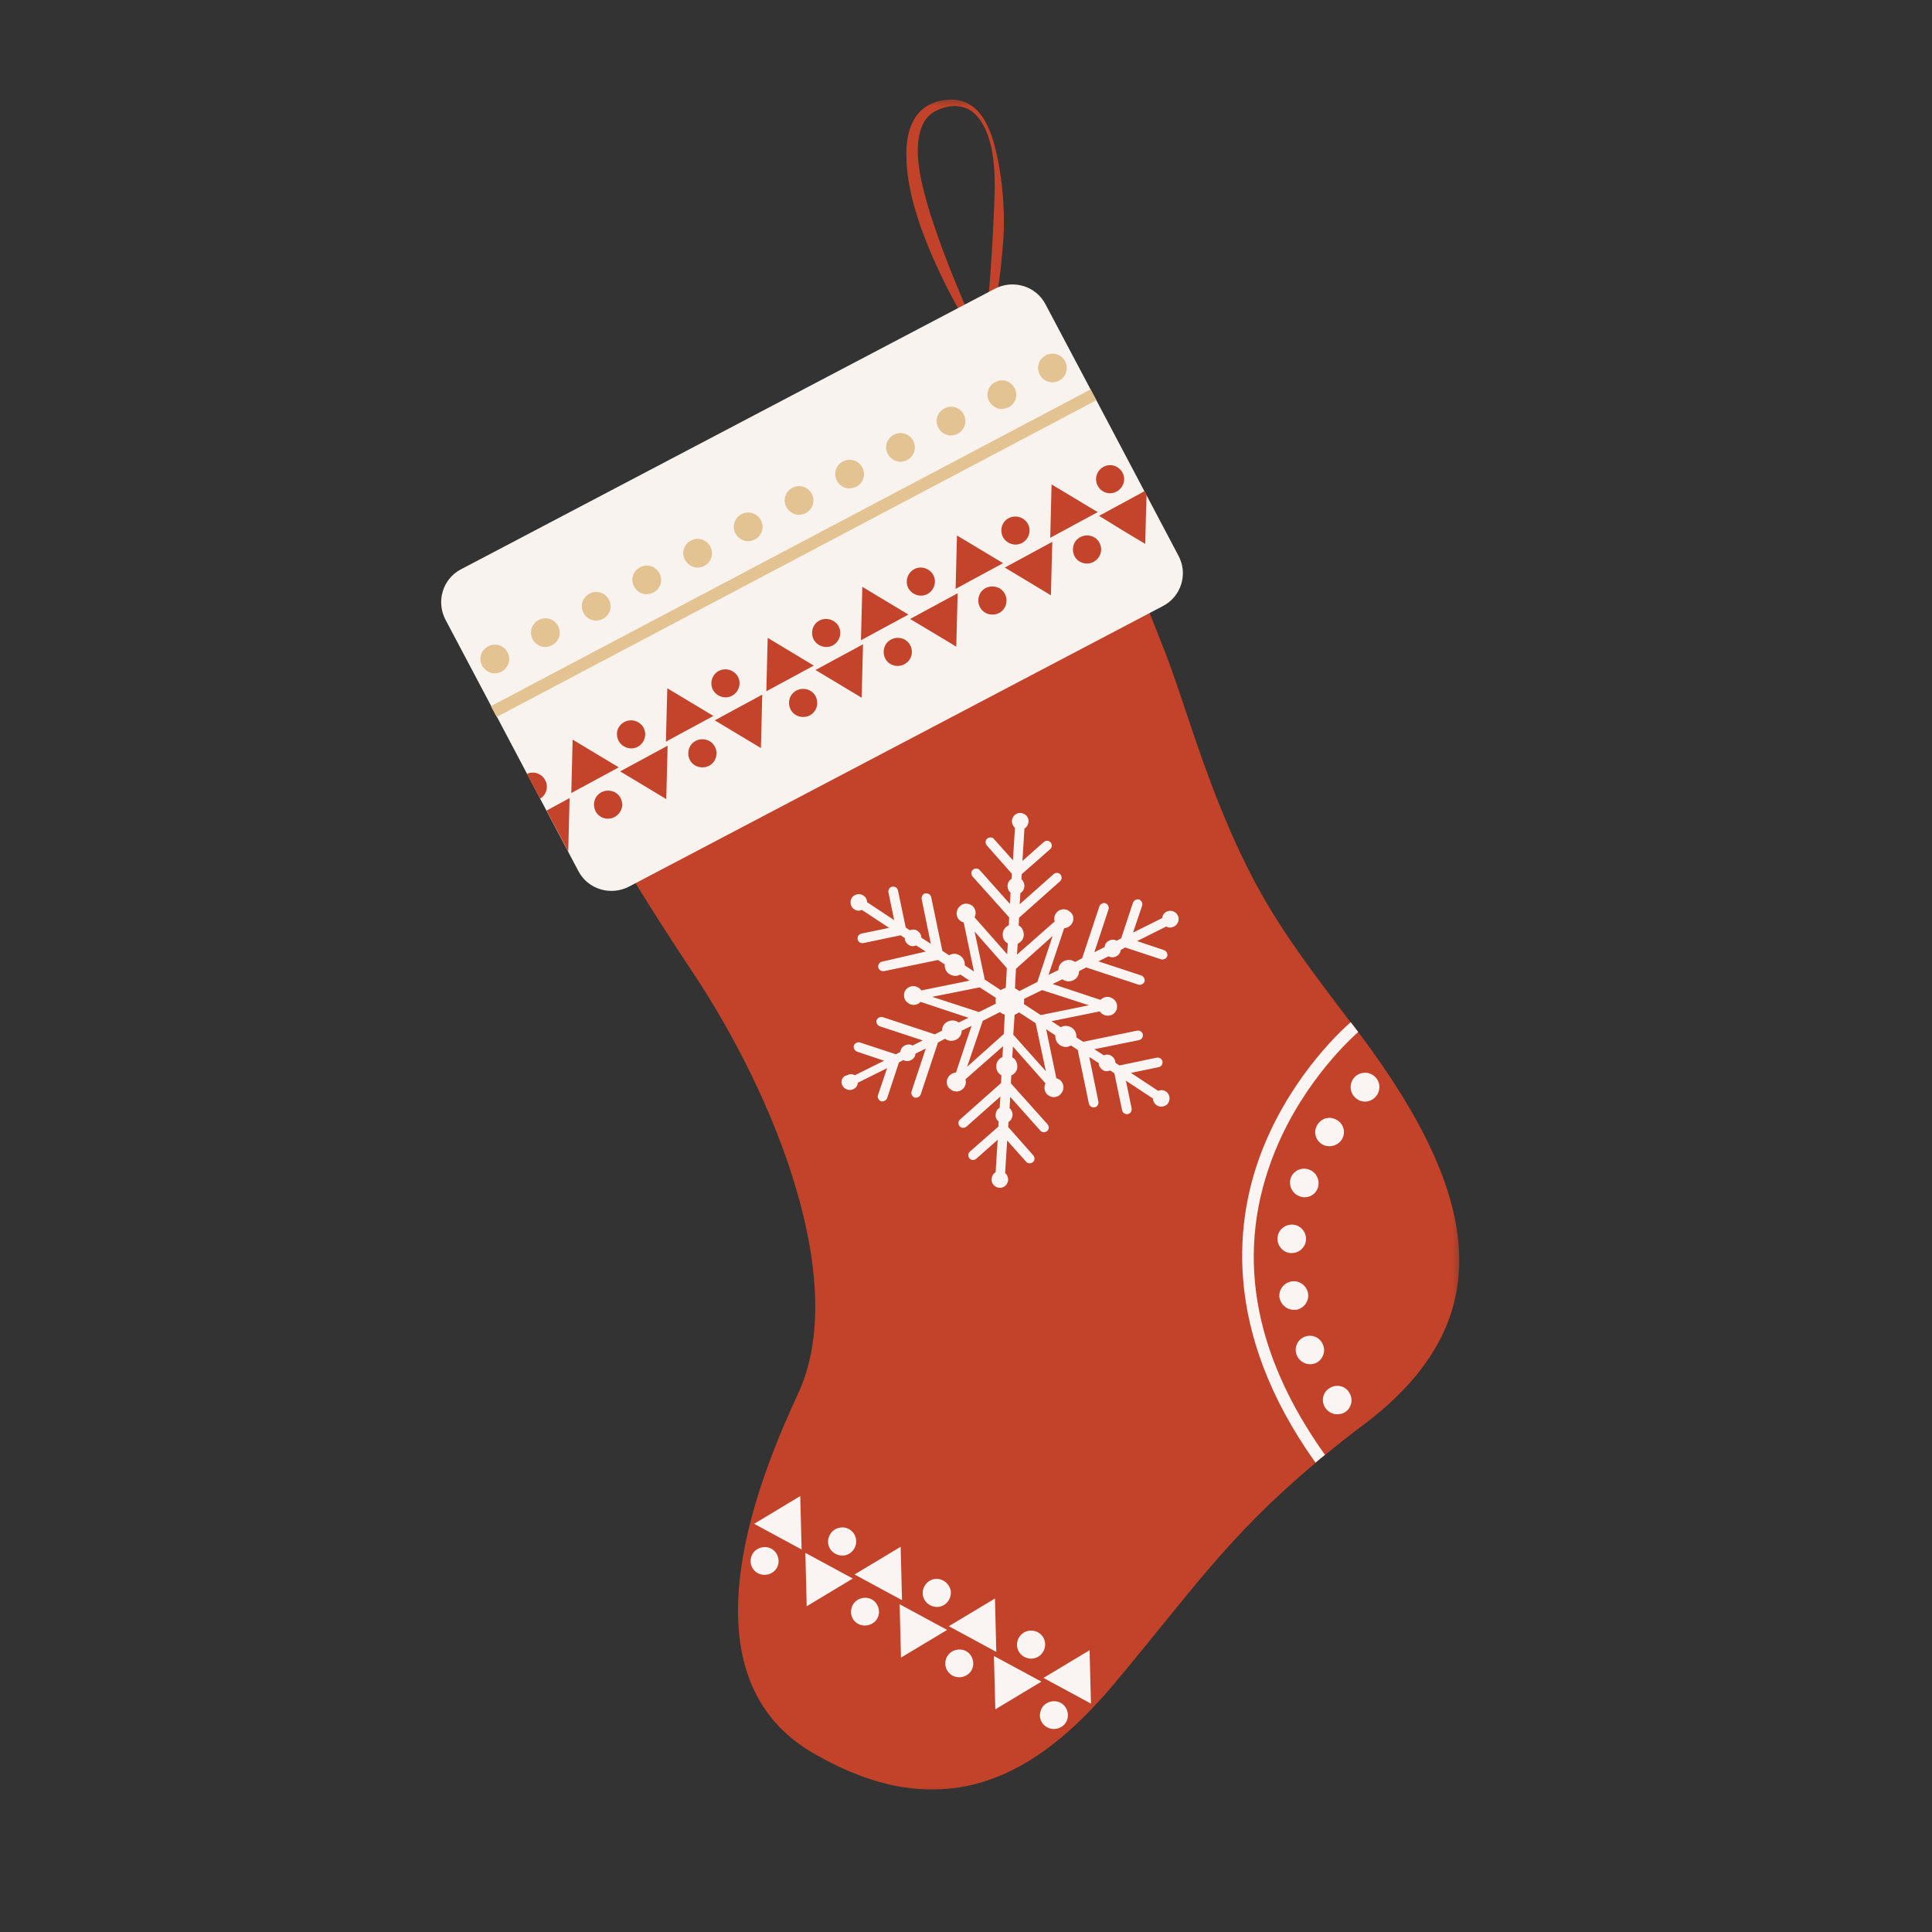 <svg width="300" height="300" viewBox="0 0 300 300" fill="none" xmlns="http://www.w3.org/2000/svg">
<rect x="0" y="0" width="300" height="300" fill="#333333" stroke="none"/>
<mask id="mask0_989_2139" style="mask-type:luminance" maskUnits="userSpaceOnUse" x="80" y="15" width="147" height="264">
<path d="M80.08 15.349H226.747V278.667H80.08V15.349Z" fill="white"/>
</mask>
<g mask="url(#mask0_989_2139)">
<path d="M152.653 54.172L152.544 54.016L152.335 53.755L151.965 53.177L151.231 52.021C150.757 51.234 150.283 50.5 149.809 49.714C148.913 48.135 148.017 46.562 147.226 44.989C145.596 41.786 144.116 38.479 142.908 35.068C141.747 31.656 140.799 28.088 140.747 24.307C140.695 22.474 140.908 20.479 141.856 18.693C142.33 17.802 143.064 17.016 143.908 16.489C144.752 15.963 145.7 15.651 146.648 15.542C147.596 15.385 148.596 15.438 149.544 15.755C150.491 16.068 151.283 16.646 151.913 17.328C153.179 18.745 153.809 20.479 154.335 22.208C155.283 25.724 155.757 29.349 155.866 32.969C155.919 34.755 155.866 36.589 155.705 38.375C155.549 40.161 155.392 41.943 155.127 43.729C154.861 45.51 154.549 47.297 154.231 49.031C154.075 49.922 153.861 50.76 153.653 51.656L153.335 52.964L153.179 53.594L153.075 53.911L153.017 54.068V54.224C153.017 54.224 152.965 54.328 152.913 54.328C152.757 54.328 152.653 54.224 152.653 54.172ZM152.757 54.224V53.964L152.809 53.646L152.861 52.964L152.965 51.656L153.231 48.979L153.705 43.625C153.971 40.052 154.179 36.536 154.335 32.969C154.497 29.453 154.653 25.833 153.809 22.417C153.387 20.739 152.705 19.005 151.491 17.802C150.913 17.224 150.174 16.75 149.335 16.594C148.544 16.385 147.7 16.438 146.856 16.646C146.07 16.854 145.278 17.172 144.648 17.641C144.012 18.114 143.538 18.745 143.226 19.479C142.59 20.948 142.434 22.63 142.538 24.307C142.642 25.989 142.96 27.719 143.382 29.401C143.804 31.078 144.278 32.76 144.856 34.438C145.96 37.797 147.226 41.104 148.596 44.411C149.278 46.036 149.965 47.719 150.705 49.344L151.757 51.812L152.283 53.021L152.544 53.646L152.705 53.964L152.757 54.12C152.809 54.172 152.757 54.172 152.705 54.224C152.757 54.172 152.705 54.276 152.757 54.224ZM210.903 160.245C210.695 159.984 210.538 159.724 210.325 159.51C210.116 159.302 209.955 158.984 209.747 158.776C201.215 147.599 196.632 141.297 192.049 131.276C186.783 119.833 183.778 108.599 180.83 101.042C173.773 83.042 166.924 67.083 166.924 67.083L80.913 104.927L84.231 112.172C84.231 112.172 94.189 130.958 107.408 150.745C120.627 170.531 131.898 199.245 123.945 216.354C118.679 227.797 104.773 259.547 126.054 272.094C146.596 284.167 161.028 275.714 172.929 261.542C184.726 247.531 190.361 238.818 204.32 227.115C204.794 226.693 205.268 226.328 205.794 225.906C207.695 224.333 209.747 222.703 212.012 221.026C232.606 205.333 230.606 186.385 210.903 160.245Z" fill="#C24329"/>
</g>
<path d="M180.564 94.115L97.663 137.677C94.82 139.146 91.288 138.099 89.814 135.266L77.174 111.328L76.278 109.651L69.168 96.214C67.695 93.38 68.747 89.865 71.59 88.396L154.497 44.828C157.34 43.359 160.866 44.411 162.34 47.245L169.346 60.469L170.241 62.151L182.991 86.292C184.517 89.13 183.413 92.646 180.564 94.115Z" fill="#F9F3EF"/>
<path d="M178.038 76.901L177.934 80.312L177.83 84.458L174.247 82.307L170.663 80.099L174.351 78.104L177.721 76.271L178.038 76.901ZM163.288 88.286L163.398 84.141L156.023 88.13L159.606 90.281L163.184 92.438L163.288 88.286ZM170.929 85.823C171.189 84.667 170.507 83.458 169.293 83.198C168.137 82.938 166.924 83.62 166.663 84.823C166.398 86.031 167.085 87.188 168.293 87.448C169.507 87.713 170.611 86.974 170.929 85.823ZM156.231 93.745C156.497 92.594 155.809 91.385 154.601 91.125C153.387 90.859 152.231 91.542 151.965 92.75C151.705 93.906 152.387 95.109 153.601 95.375C154.809 95.635 155.971 94.953 156.231 93.745ZM148.596 96.266L148.7 92.12L141.325 96.109L148.491 100.411L148.596 96.266ZM133.903 104.193L134.007 100.047L126.632 104.036L130.215 106.187L133.793 108.339L133.903 104.193ZM141.538 101.724C141.799 100.568 141.116 99.365 139.903 99.099C138.747 98.838 137.533 99.521 137.273 100.729C137.007 101.937 137.695 103.089 138.903 103.354C140.064 103.615 141.273 102.88 141.538 101.724ZM126.84 109.651C127.106 108.495 126.424 107.286 125.21 107.026C124.049 106.766 122.84 107.448 122.575 108.651C122.314 109.807 122.997 111.016 124.21 111.276C125.366 111.542 126.58 110.859 126.84 109.651ZM118.257 112.01L118.361 107.865L110.986 111.854L118.153 116.156L118.257 112.01ZM103.564 119.937L103.668 115.792L96.293 119.781L99.877 121.932L103.455 124.083L103.564 119.937ZM111.2 117.469C111.465 116.318 110.778 115.109 109.564 114.849C108.408 114.583 107.195 115.266 106.934 116.474C106.668 117.682 107.356 118.833 108.564 119.099C109.778 119.359 110.934 118.677 111.2 117.469ZM96.559 125.448C96.82 124.292 96.137 123.089 94.924 122.823C93.767 122.562 92.554 123.245 92.288 124.453C92.028 125.604 92.71 126.812 93.924 127.073C95.08 127.339 96.241 126.604 96.559 125.448ZM88.445 123.927L84.866 125.87L88.236 132.219L88.445 123.927ZM163.288 75.219L163.08 83.51L166.767 81.516L170.455 79.526L166.872 77.37L163.288 75.219ZM148.596 83.146L148.387 91.438L152.07 89.443L155.757 87.448L152.179 85.297L148.596 83.146ZM173.403 76.323C174.455 75.745 174.877 74.432 174.299 73.38C173.721 72.333 172.403 71.911 171.351 72.49C170.293 73.068 169.877 74.38 170.455 75.427C171.033 76.531 172.351 76.901 173.403 76.323ZM155.549 82.88C155.809 84.036 157.023 84.771 158.184 84.51C159.34 84.245 160.08 83.042 159.814 81.885C159.549 80.729 158.34 79.995 157.179 80.26C155.971 80.521 155.283 81.677 155.549 82.88ZM133.903 91.125L133.793 95.271L133.689 99.417L141.064 95.427L137.481 93.276L133.903 91.125ZM119.205 99.047L118.997 107.339L122.684 105.349L126.366 103.354L122.788 101.198L119.205 99.047ZM140.851 90.807C141.116 91.963 142.33 92.698 143.486 92.438C144.648 92.172 145.382 90.963 145.122 89.812C144.856 88.656 143.642 87.922 142.486 88.182C141.325 88.448 140.59 89.651 140.851 90.807ZM126.158 98.786C126.424 99.943 127.632 100.677 128.793 100.411C129.95 100.151 130.689 98.943 130.424 97.786C130.163 96.635 128.95 95.901 127.788 96.161C126.58 96.422 125.892 97.578 126.158 98.786ZM103.616 106.87L103.507 111.016L103.403 115.161L110.778 111.172L107.194 109.021L103.616 106.87ZM88.918 114.849L88.71 123.141L96.085 119.151L88.918 114.849ZM110.512 106.604C110.778 107.76 111.991 108.495 113.148 108.234C114.309 107.969 115.043 106.766 114.783 105.609C114.517 104.453 113.304 103.719 112.148 103.984C110.986 104.245 110.252 105.401 110.512 106.604ZM95.872 114.531C96.137 115.687 97.346 116.422 98.507 116.156C99.663 115.896 100.403 114.687 100.137 113.536C99.877 112.38 98.663 111.646 97.507 111.906C96.293 112.172 95.554 113.375 95.872 114.531ZM82.179 120.042C82.017 120.094 81.913 120.146 81.809 120.198L83.861 124.031C84.653 123.557 85.075 122.615 84.866 121.672C84.549 120.464 83.387 119.729 82.179 120.042Z" fill="#C3442A"/>
<path d="M170.242 62.151L77.122 111.328L76.226 109.651L169.346 60.469L170.242 62.151ZM77.861 104.297C78.966 103.719 79.387 102.406 78.809 101.307C78.226 100.203 76.913 99.781 75.804 100.359C74.7 100.938 74.278 102.25 74.856 103.354C75.278 104.089 76.018 104.557 76.804 104.557C77.174 104.557 77.492 104.505 77.861 104.297ZM85.705 100.203C86.814 99.625 87.236 98.313 86.653 97.214C86.075 96.109 84.757 95.688 83.653 96.266C82.549 96.844 82.127 98.156 82.705 99.26C83.075 99.995 83.861 100.464 84.653 100.464C85.023 100.464 85.393 100.359 85.705 100.203ZM93.606 96.109C94.716 95.531 95.137 94.219 94.554 93.12C93.976 92.016 92.658 91.594 91.554 92.172C90.45 92.75 90.028 94.063 90.606 95.167C90.976 95.901 91.762 96.37 92.554 96.37C92.924 96.37 93.236 96.266 93.606 96.109ZM101.455 92.016C102.559 91.438 102.981 90.125 102.403 89.026C101.825 87.922 100.507 87.5 99.403 88.078C98.294 88.656 97.872 89.969 98.455 91.073C98.82 91.807 99.611 92.276 100.403 92.276C100.773 92.224 101.137 92.172 101.455 92.016ZM109.356 87.87C110.46 87.292 110.882 85.979 110.304 84.875C109.726 83.776 108.408 83.354 107.304 83.932C106.195 84.51 105.773 85.823 106.356 86.922C106.773 87.656 107.512 88.13 108.304 88.13C108.674 88.13 108.986 88.078 109.356 87.87ZM117.205 83.776C118.309 83.198 118.731 81.885 118.153 80.781C117.575 79.682 116.257 79.26 115.148 79.839C114.044 80.417 113.622 81.729 114.2 82.828C114.57 83.563 115.361 84.037 116.153 84.037C116.518 84.037 116.887 83.932 117.205 83.776ZM125.106 79.682C126.21 79.104 126.632 77.792 126.054 76.688C125.476 75.589 124.158 75.167 123.049 75.745C121.945 76.323 121.523 77.635 122.101 78.734C122.523 79.469 123.262 79.943 124.049 79.943C124.419 79.943 124.736 79.839 125.106 79.682ZM132.955 75.589C134.059 75.01 134.481 73.698 133.903 72.594C133.32 71.495 132.002 71.073 130.898 71.651C129.794 72.229 129.372 73.542 129.95 74.641C130.32 75.375 131.111 75.849 131.898 75.849C132.268 75.797 132.637 75.745 132.955 75.589ZM140.851 71.443C141.96 70.865 142.382 69.552 141.799 68.448C141.221 67.349 139.903 66.927 138.799 67.505C137.695 68.083 137.273 69.396 137.851 70.495C138.273 71.229 139.007 71.703 139.799 71.703C140.169 71.703 140.486 71.599 140.851 71.443ZM148.7 67.349C149.809 66.771 150.231 65.458 149.648 64.354C149.07 63.255 147.752 62.833 146.648 63.411C145.538 63.99 145.122 65.302 145.7 66.401C146.07 67.135 146.856 67.609 147.648 67.609C148.018 67.609 148.387 67.505 148.7 67.349ZM156.601 63.255C157.71 62.677 158.127 61.365 157.549 60.261C156.971 59.161 155.653 58.74 154.549 59.318C153.439 59.896 153.018 61.208 153.601 62.307C154.023 63.042 154.757 63.516 155.549 63.516C155.919 63.464 156.231 63.411 156.601 63.255ZM164.45 59.104C165.554 58.531 165.976 57.219 165.398 56.115C164.82 55.011 163.502 54.594 162.398 55.172C161.288 55.75 160.867 57.057 161.45 58.161C161.814 58.896 162.606 59.37 163.398 59.37C163.762 59.37 164.132 59.318 164.45 59.104Z" fill="#E4C392"/>
<path d="M130.794 168.542C131.111 169.167 131.898 169.432 132.533 169.115C132.955 168.906 133.163 168.542 133.216 168.12L137.747 165.865L136.325 170.063C136.221 170.427 136.429 170.849 136.799 171.005C137.169 171.109 137.585 170.901 137.747 170.531L139.591 164.969L140.273 164.604C140.643 164.813 141.065 164.813 141.486 164.604C141.908 164.391 142.117 164.026 142.169 163.604L143.752 162.818L141.538 169.484C141.434 169.849 141.643 170.271 142.012 170.427C142.382 170.531 142.804 170.323 142.96 169.958L145.648 161.875L146.752 161.297C147.226 161.662 147.856 161.714 148.44 161.453C149.018 161.193 149.335 160.615 149.335 160.037L150.861 159.302L148.44 166.547C147.7 166.599 147.07 167.177 147.018 167.912C146.966 168.38 147.174 168.854 147.544 169.115C147.596 169.115 147.596 169.167 147.648 169.167C147.648 169.167 147.7 169.167 147.7 169.224C147.7 169.224 147.752 169.224 147.752 169.276C147.804 169.276 147.804 169.328 147.856 169.328C148.278 169.537 148.752 169.537 149.174 169.328C149.809 169.011 150.122 168.276 149.913 167.594L155.757 162.453L155.653 164.13C155.127 164.391 154.705 164.865 154.705 165.495C154.653 166.125 154.971 166.703 155.497 166.964L155.445 168.172L149.07 173.839C148.752 174.104 148.752 174.573 149.018 174.891C149.278 175.203 149.757 175.203 150.07 174.943L155.335 170.271L155.231 172.005C154.861 172.214 154.653 172.578 154.601 173.052C154.549 173.526 154.757 173.891 155.075 174.156L155.023 174.943L150.596 178.828C150.283 179.089 150.283 179.563 150.544 179.875C150.809 180.193 151.283 180.193 151.596 179.927L154.919 176.99L154.601 182.026C154.231 182.24 154.023 182.604 153.971 183.078C153.913 183.813 154.497 184.391 155.179 184.443C155.919 184.495 156.497 183.917 156.549 183.234C156.549 182.818 156.393 182.396 156.075 182.136L156.393 177.094L159.341 180.401C159.606 180.714 160.08 180.714 160.393 180.453C160.71 180.193 160.71 179.719 160.445 179.401L156.549 174.995L156.601 174.208C156.971 174 157.179 173.63 157.236 173.156C157.236 172.74 157.075 172.318 156.762 172.057L156.867 170.323L161.554 175.573C161.814 175.886 162.288 175.886 162.606 175.625C162.924 175.365 162.924 174.891 162.658 174.573L156.971 168.224L157.023 167.016C157.549 166.755 157.971 166.281 157.971 165.651C157.971 165.021 157.71 164.443 157.179 164.182L157.288 162.505L162.341 168.224C162.028 168.906 162.184 169.693 162.815 170.115C163.236 170.375 163.71 170.427 164.132 170.271C164.184 170.271 164.184 170.219 164.242 170.219H164.294C164.294 170.219 164.346 170.219 164.346 170.167C164.398 170.167 164.398 170.115 164.45 170.115C164.82 169.849 165.08 169.432 165.132 168.958C165.19 168.224 164.716 167.594 164.028 167.438L162.45 159.828L163.872 160.771C163.82 161.349 164.08 161.979 164.606 162.292C165.132 162.662 165.768 162.662 166.294 162.344L167.346 163.026L169.085 171.375C169.19 171.792 169.559 172.005 169.981 171.953C170.403 171.844 170.611 171.479 170.559 171.057L169.137 164.13L170.611 165.073C170.611 165.495 170.825 165.865 171.19 166.125C171.559 166.386 171.981 166.386 172.403 166.229L173.033 166.651L174.247 172.422C174.351 172.844 174.721 173.052 175.143 173C175.565 172.896 175.773 172.526 175.721 172.109L174.825 167.802L179.038 170.589C179.038 171.005 179.252 171.375 179.617 171.636C180.2 172.005 181.038 171.844 181.408 171.271C181.778 170.693 181.622 169.849 181.038 169.484C180.674 169.224 180.252 169.224 179.83 169.38L175.617 166.599L179.934 165.703C180.356 165.599 180.565 165.234 180.512 164.813C180.408 164.391 180.038 164.182 179.617 164.234L173.825 165.443L173.195 165.021C173.195 164.604 172.981 164.234 172.611 163.974C172.247 163.708 171.825 163.708 171.403 163.87L169.929 162.922L176.882 161.505C177.299 161.401 177.512 161.031 177.46 160.615C177.356 160.193 176.986 159.984 176.565 160.037L168.19 161.771L167.137 161.089C167.189 160.511 166.924 159.88 166.398 159.563C165.872 159.25 165.242 159.198 164.716 159.511L163.288 158.568L170.773 157.047C171.19 157.677 171.981 157.886 172.669 157.568C173.085 157.359 173.403 156.938 173.455 156.521C173.455 156.469 173.455 156.469 173.455 156.417V156.365V156.307C173.455 156.255 173.455 156.255 173.455 156.203C173.455 155.734 173.195 155.313 172.773 155.052C172.195 154.63 171.403 154.734 170.877 155.261L163.45 152.792L164.976 152.057C165.45 152.427 166.08 152.479 166.663 152.214C167.242 151.953 167.559 151.375 167.559 150.797L168.663 150.224L176.773 152.896C177.143 153.005 177.565 152.792 177.721 152.427C177.83 152.057 177.617 151.641 177.247 151.479L170.559 149.276L172.137 148.49C172.507 148.698 172.929 148.698 173.351 148.49C173.773 148.281 173.981 147.912 174.038 147.495L174.721 147.125L180.304 148.964C180.674 149.068 181.096 148.859 181.252 148.49C181.356 148.12 181.148 147.703 180.778 147.547L176.565 146.13L181.096 143.87C181.46 144.078 181.882 144.078 182.304 143.87C182.94 143.557 183.2 142.771 182.882 142.141C182.57 141.511 181.778 141.245 181.148 141.563C180.726 141.771 180.512 142.141 180.46 142.557L175.934 144.818L177.356 140.615C177.46 140.25 177.247 139.828 176.882 139.672C176.512 139.568 176.091 139.776 175.934 140.146L174.091 145.708L173.403 146.073C173.033 145.865 172.611 145.865 172.195 146.073C171.773 146.287 171.559 146.651 171.507 147.073L169.929 147.859L172.137 141.193C172.247 140.828 172.033 140.406 171.663 140.25C171.299 140.146 170.877 140.354 170.716 140.724L168.033 148.802L166.924 149.38C166.45 149.016 165.82 148.964 165.242 149.224C164.658 149.484 164.346 150.063 164.346 150.641L162.815 151.375L165.242 144.136C165.976 144.078 166.611 143.505 166.663 142.771C166.716 142.297 166.502 141.823 166.137 141.563C166.08 141.563 166.08 141.511 166.028 141.511C166.028 141.511 165.976 141.511 165.976 141.458C165.976 141.458 165.924 141.458 165.924 141.406C165.872 141.406 165.872 141.349 165.82 141.349C165.398 141.141 164.924 141.141 164.502 141.349C163.872 141.667 163.554 142.401 163.768 143.083L157.919 148.229L158.023 146.547C158.549 146.287 158.971 145.813 158.971 145.182C158.971 144.552 158.71 143.974 158.184 143.714L158.236 142.505L164.606 136.839C164.924 136.573 164.924 136.104 164.658 135.787C164.398 135.474 163.924 135.474 163.606 135.734L158.341 140.406L158.445 138.677C158.815 138.464 159.023 138.099 159.075 137.625C159.075 137.203 158.919 136.787 158.601 136.521L158.658 135.734L163.08 131.849C163.398 131.589 163.398 131.115 163.132 130.802C162.872 130.484 162.398 130.484 162.08 130.75L158.762 133.688L159.075 128.651C159.445 128.438 159.658 128.073 159.71 127.599C159.762 126.865 159.184 126.287 158.497 126.234C157.762 126.182 157.179 126.761 157.127 127.443C157.127 127.865 157.288 128.281 157.601 128.547L157.288 133.583L154.335 130.276C154.075 129.964 153.601 129.964 153.283 130.224C152.966 130.484 152.966 130.958 153.231 131.276L157.127 135.682L157.075 136.469C156.705 136.682 156.497 137.047 156.445 137.521C156.445 137.938 156.601 138.359 156.919 138.62L156.815 140.354L152.127 135.104C151.861 134.792 151.387 134.792 151.07 135.052C150.757 135.318 150.757 135.787 151.018 136.104L156.705 142.453L156.653 143.662C156.127 143.922 155.705 144.396 155.705 145.026C155.653 145.656 155.971 146.234 156.497 146.495L156.393 148.177L151.335 142.453C151.653 141.771 151.492 140.984 150.861 140.563C150.44 140.302 149.966 140.25 149.544 140.406C149.492 140.406 149.492 140.458 149.44 140.458H149.387C149.387 140.458 149.335 140.458 149.335 140.511C149.278 140.511 149.278 140.563 149.226 140.563C148.861 140.828 148.596 141.245 148.544 141.719C148.492 142.453 148.966 143.083 149.648 143.24L151.231 150.849L149.809 149.906C149.861 149.328 149.596 148.698 149.07 148.386C148.544 148.016 147.913 148.016 147.382 148.333L146.33 147.651L144.591 139.302C144.486 138.886 144.117 138.677 143.7 138.729C143.278 138.781 143.065 139.198 143.117 139.62L144.538 146.547L143.065 145.604C143.065 145.182 142.856 144.818 142.486 144.552C142.117 144.292 141.695 144.292 141.273 144.448L140.643 144.026L139.429 138.255C139.325 137.833 138.955 137.625 138.533 137.677C138.117 137.781 137.903 138.151 137.955 138.568L138.851 142.875L134.637 140.094C134.637 139.672 134.429 139.302 134.059 139.042C133.481 138.677 132.637 138.833 132.268 139.412C131.898 139.984 132.059 140.828 132.637 141.193C133.007 141.458 133.429 141.458 133.846 141.297L138.059 144.078L133.742 144.974C133.32 145.078 133.111 145.443 133.163 145.865C133.268 146.287 133.637 146.495 134.059 146.443L139.851 145.234L140.486 145.656C140.486 146.073 140.695 146.443 141.065 146.703C141.434 146.969 141.856 146.969 142.273 146.813L143.752 147.755L136.955 149.328C136.533 149.432 136.325 149.802 136.377 150.224C136.481 150.641 136.851 150.849 137.273 150.797L145.648 149.068L146.7 149.75C146.648 150.328 146.908 150.958 147.44 151.271C147.966 151.589 148.596 151.641 149.122 151.323L150.544 152.271L143.065 153.792C142.643 153.162 141.856 152.953 141.169 153.266C140.747 153.474 140.434 153.896 140.377 154.318C140.377 154.37 140.377 154.37 140.377 154.422V154.474V154.526C140.377 154.578 140.377 154.578 140.377 154.63C140.377 155.104 140.643 155.521 141.065 155.787C141.643 156.203 142.434 156.099 142.96 155.573L150.387 158.042L148.861 158.776C148.387 158.412 147.752 158.359 147.174 158.62C146.596 158.88 146.278 159.458 146.278 160.037L145.174 160.615L137.059 157.938C136.695 157.833 136.273 158.042 136.111 158.412C136.007 158.776 136.221 159.198 136.585 159.354L143.278 161.557L141.695 162.344C141.325 162.136 140.908 162.136 140.486 162.344C140.065 162.557 139.851 162.922 139.799 163.344L139.117 163.708L133.533 161.875C133.163 161.771 132.742 161.979 132.585 162.344C132.481 162.714 132.69 163.136 133.059 163.292L137.273 164.708L132.742 166.964C132.372 166.755 131.95 166.755 131.528 166.964C130.742 167.12 130.476 167.912 130.794 168.542ZM152.127 153.318L154.653 154.948C154.601 155.052 154.601 155.208 154.601 155.313C154.601 155.469 154.601 155.682 154.653 155.839L152.018 157.151L144.752 154.787L152.127 153.318ZM156.341 150.328L156.179 153.37C155.919 153.474 155.653 153.578 155.393 153.74L152.913 152.109L151.335 144.656L156.341 150.328ZM161.08 152.479L158.288 153.896C158.075 153.74 157.867 153.583 157.601 153.474L157.762 150.432L163.45 145.339L161.08 152.479ZM161.606 157.62L158.971 155.891C158.971 155.787 159.023 155.682 159.023 155.573C159.023 155.417 159.023 155.261 159.023 155.104L161.815 153.74L169.085 156.099L161.606 157.62ZM157.341 160.667L157.549 157.568C157.815 157.464 158.023 157.359 158.236 157.203L160.815 158.88L162.398 166.333L157.341 160.667ZM152.601 158.516L155.283 157.151C155.497 157.359 155.757 157.464 156.023 157.568L155.867 160.563L150.174 165.651L152.601 158.516ZM169.294 260.391L169.403 264.537L162.028 260.547L165.606 258.396L169.19 256.245L169.294 260.391ZM159.606 253.25C158.445 253.516 157.71 254.719 157.971 255.875C158.236 257.031 159.445 257.766 160.606 257.5C161.762 257.24 162.502 256.031 162.236 254.88C161.976 253.672 160.762 252.99 159.606 253.25ZM154.497 248.214L147.33 252.516L154.705 256.505L154.497 248.214ZM139.851 240.182L136.273 242.333L132.69 244.484L140.065 248.474L139.96 244.328L139.851 240.182ZM144.96 245.219C143.804 245.484 143.065 246.693 143.33 247.844C143.591 249 144.804 249.734 145.96 249.474C147.122 249.208 147.856 248 147.596 246.849C147.278 245.693 146.122 244.958 144.96 245.219ZM130.268 237.245C129.106 237.505 128.372 238.714 128.632 239.865C128.898 241.021 130.106 241.755 131.268 241.495C132.424 241.229 133.163 240.026 132.898 238.87C132.637 237.714 131.476 236.927 130.268 237.245ZM124.262 232.307L120.679 234.464L117.101 236.615L120.783 238.609L124.471 240.604L124.367 236.453L124.262 232.307ZM158.127 263.276L161.71 261.125L154.335 257.136L154.445 261.281L154.549 265.427L158.127 263.276ZM163.132 268.417C164.294 268.682 165.502 268 165.768 266.844C166.028 265.688 165.346 264.484 164.184 264.219C163.028 263.958 161.814 264.641 161.554 265.797C161.236 266.948 161.924 268.104 163.132 268.417ZM143.486 255.245L147.07 253.094L139.695 249.104L139.903 257.396L143.486 255.245ZM128.846 247.266L132.424 245.115L128.742 243.12L125.054 241.125L125.158 245.271L125.262 249.422L128.846 247.266ZM148.44 260.391C149.596 260.651 150.809 259.969 151.07 258.813C151.335 257.662 150.648 256.453 149.492 256.188C148.33 255.927 147.122 256.609 146.856 257.766C146.544 258.922 147.278 260.125 148.44 260.391ZM133.794 252.359C134.955 252.62 136.163 251.938 136.429 250.787C136.695 249.63 136.007 248.422 134.851 248.162C133.69 247.896 132.481 248.578 132.216 249.734C131.898 250.943 132.637 252.094 133.794 252.359ZM118.205 244.484C119.361 244.75 120.575 244.068 120.841 242.912C121.101 241.755 120.419 240.547 119.257 240.287C118.101 240.026 116.887 240.708 116.627 241.859C116.309 243.016 117.044 244.224 118.205 244.484ZM209.747 158.724C208.695 159.615 200.898 166.599 196.262 177.932C191.731 188.958 189.575 206.537 204.268 227.115C204.742 226.693 205.216 226.328 205.742 225.906C194.367 209.948 191.731 194.099 198.002 178.719C202.533 167.594 210.325 160.771 210.903 160.245L209.747 158.724ZM207.637 219.609C206.903 219.609 206.216 219.24 205.794 218.609C205.111 217.615 205.377 216.198 206.429 215.568C207.429 214.886 208.851 215.146 209.481 216.198C210.169 217.193 209.903 218.609 208.851 219.292C208.533 219.505 208.059 219.609 207.637 219.609ZM203.424 211.839C202.585 211.839 201.742 211.313 201.372 210.474C200.898 209.323 201.424 208.063 202.533 207.589C203.69 207.115 204.955 207.641 205.429 208.797C205.903 209.896 205.377 211.208 204.268 211.682C204.007 211.787 203.69 211.839 203.424 211.839ZM200.898 203.391C199.846 203.391 198.898 202.604 198.684 201.552C198.476 200.344 199.32 199.193 200.528 198.979C201.742 198.771 202.898 199.609 203.111 200.818C203.32 202.026 202.476 203.177 201.268 203.391C201.163 203.339 201.054 203.391 200.898 203.391ZM200.58 194.573C200.528 194.573 200.424 194.573 200.372 194.573C199.158 194.469 198.262 193.365 198.372 192.156C198.476 190.948 199.58 190.057 200.794 190.162C202.002 190.266 202.898 191.37 202.794 192.578C202.69 193.682 201.742 194.573 200.58 194.573ZM202.533 185.912C202.268 185.912 202.054 185.859 201.794 185.755C200.632 185.333 200.054 184.073 200.424 182.922C200.846 181.766 202.111 181.188 203.268 181.609C204.429 182.026 205.007 183.287 204.637 184.443C204.32 185.386 203.481 185.912 202.533 185.912ZM206.429 177.984C206.007 177.984 205.637 177.88 205.268 177.672C204.216 176.99 203.898 175.677 204.585 174.625C205.216 173.578 206.585 173.261 207.637 173.943C208.695 174.573 209.007 175.938 208.325 176.99C207.903 177.62 207.163 177.984 206.429 177.984ZM211.96 171.057C211.377 171.057 210.747 170.797 210.325 170.323C209.481 169.432 209.538 168.016 210.429 167.177C211.325 166.333 212.747 166.386 213.591 167.281C214.434 168.172 214.382 169.589 213.486 170.427C213.065 170.849 212.486 171.057 211.96 171.057Z" fill="#FAF5F2"/>
</svg>
